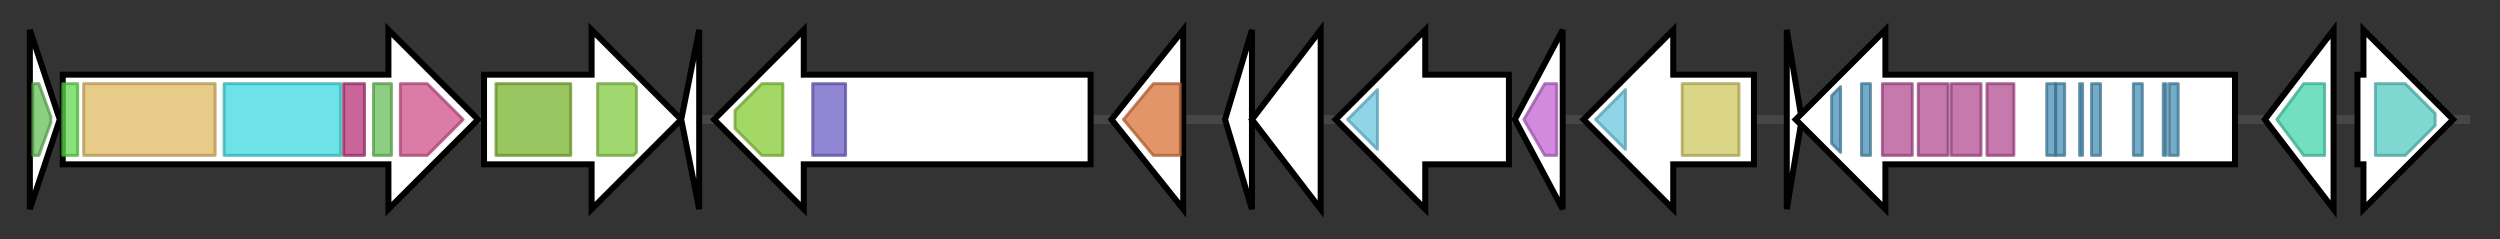 <svg version="1.1" baseProfile="full" xmlns="http://www.w3.org/2000/svg" width="836.7" height="80">
	<rect width="100%" height="100%" fill="#333333" stroke="none"/>
	<g>
		<line x1="10" y1="40.0" x2="826.7" y2="40.0" style="stroke:rgb(70,70,70); stroke-width:3 "/>
		<g>
			<title> (ctg21_1)</title>
			<polygon class=" (ctg21_1)" points="10,10 20,40 10,70" fill="rgb(255,255,255)" fill-opacity="1.0" stroke="rgb(0,0,0)" stroke-width="2"  />
			<g>
				<title>PP-binding (PF00550)
"Phosphopantetheine attachment site"</title>
				<polygon class="PF00550" points="11,28 13,28 17,39 17,41 13,52 11,52" stroke-linejoin="round" width="6" height="24" fill="rgb(103,191,88)" stroke="rgb(82,152,70)" stroke-width="1" opacity="0.75" />
			</g>
		</g>
		<g>
			<title> (ctg21_2)</title>
			<polygon class=" (ctg21_2)" points="21,25 130,25 130,10 160,40 130,70 130,55 21,55" fill="rgb(255,255,255)" fill-opacity="1.0" stroke="rgb(0,0,0)" stroke-width="2"  />
			<g>
				<title>TubC_N (PF18563)
"TubC N-terminal docking domain"</title>
				<rect class="PF18563" x="21" y="28" stroke-linejoin="round" width="5" height="24" fill="rgb(95,217,77)" stroke="rgb(75,173,61)" stroke-width="1" opacity="0.75" />
			</g>
			<g>
				<title>Condensation (PF00668)
"Condensation domain"</title>
				<rect class="PF00668" x="28" y="28" stroke-linejoin="round" width="44" height="24" fill="rgb(224,184,98)" stroke="rgb(179,147,78)" stroke-width="1" opacity="0.75" />
			</g>
			<g>
				<title>AMP-binding (PF00501)
"AMP-binding enzyme"</title>
				<rect class="PF00501" x="75" y="28" stroke-linejoin="round" width="39" height="24" fill="rgb(60,217,223)" stroke="rgb(48,173,178)" stroke-width="1" opacity="0.75" />
			</g>
			<g>
				<title>AMP-binding_C (PF13193)
"AMP-binding enzyme C-terminal domain"</title>
				<rect class="PF13193" x="115" y="28" stroke-linejoin="round" width="7" height="24" fill="rgb(182,50,118)" stroke="rgb(145,39,94)" stroke-width="1" opacity="0.75" />
			</g>
			<g>
				<title>PP-binding (PF00550)
"Phosphopantetheine attachment site"</title>
				<rect class="PF00550" x="125" y="28" stroke-linejoin="round" width="6" height="24" fill="rgb(103,191,88)" stroke="rgb(82,152,70)" stroke-width="1" opacity="0.75" />
			</g>
			<g>
				<title>Thioesterase (PF00975)
"Thioesterase domain"</title>
				<polygon class="PF00975" points="134,28 143,28 155,40 143,52 134,52" stroke-linejoin="round" width="25" height="24" fill="rgb(207,80,138)" stroke="rgb(165,63,110)" stroke-width="1" opacity="0.75" />
			</g>
		</g>
		<g>
			<title> (ctg21_3)</title>
			<polygon class=" (ctg21_3)" points="162,25 198,25 198,10 228,40 198,70 198,55 162,55" fill="rgb(255,255,255)" fill-opacity="1.0" stroke="rgb(0,0,0)" stroke-width="2"  />
			<g>
				<title>ABC_membrane_2 (PF06472)
"ABC transporter transmembrane region 2"</title>
				<rect class="PF06472" x="166" y="28" stroke-linejoin="round" width="25" height="24" fill="rgb(120,179,45)" stroke="rgb(96,143,36)" stroke-width="1" opacity="0.75" />
			</g>
			<g>
				<title>ABC_tran (PF00005)
"ABC transporter"</title>
				<polygon class="PF00005" points="200,28 212,28 213,29 213,51 212,52 200,52" stroke-linejoin="round" width="13" height="24" fill="rgb(129,201,63)" stroke="rgb(103,160,50)" stroke-width="1" opacity="0.75" />
			</g>
		</g>
		<g>
			<title> (ctg21_4)</title>
			<polygon class=" (ctg21_4)" points="228,40 234,10 234,70" fill="rgb(255,255,255)" fill-opacity="1.0" stroke="rgb(0,0,0)" stroke-width="2"  />
		</g>
		<g>
			<title> (ctg21_5)</title>
			<polygon class=" (ctg21_5)" points="365,25 269,25 269,10 239,40 269,70 269,55 365,55" fill="rgb(255,255,255)" fill-opacity="1.0" stroke="rgb(0,0,0)" stroke-width="2"  />
			<g>
				<title>TaqI_C (PF12950)
"TaqI-like C-terminal specificity domain"</title>
				<polygon class="PF12950" points="246,37 255,28 262,28 262,52 255,52 246,43" stroke-linejoin="round" width="16" height="24" fill="rgb(132,203,53)" stroke="rgb(105,162,42)" stroke-width="1" opacity="0.75" />
			</g>
			<g>
				<title>Eco57I (PF07669)
"Eco57I restriction-modification methylase"</title>
				<rect class="PF07669" x="272" y="28" stroke-linejoin="round" width="11" height="24" fill="rgb(107,93,196)" stroke="rgb(85,74,156)" stroke-width="1" opacity="0.75" />
			</g>
		</g>
		<g>
			<title> (ctg21_6)</title>
			<polygon class=" (ctg21_6)" points="372,40 396,10 396,70" fill="rgb(255,255,255)" fill-opacity="1.0" stroke="rgb(0,0,0)" stroke-width="2"  />
			<g>
				<title>DUF1995 (PF09353)
"Domain of unknown function (DUF1995)"</title>
				<polygon class="PF09353" points="376,40 386,28 395,28 395,52 386,52" stroke-linejoin="round" width="20" height="24" fill="rgb(215,113,55)" stroke="rgb(172,90,44)" stroke-width="1" opacity="0.75" />
			</g>
		</g>
		<g>
			<title> (ctg21_7)</title>
			<polygon class=" (ctg21_7)" points="410,40 419,10 419,70" fill="rgb(255,255,255)" fill-opacity="1.0" stroke="rgb(0,0,0)" stroke-width="2"  />
		</g>
		<g>
			<title> (ctg21_8)</title>
			<polygon class=" (ctg21_8)" points="419,40 442,10 442,70" fill="rgb(255,255,255)" fill-opacity="1.0" stroke="rgb(0,0,0)" stroke-width="2"  />
		</g>
		<g>
			<title> (ctg21_9)</title>
			<polygon class=" (ctg21_9)" points="505,25 477,25 477,10 447,40 477,70 477,55 505,55" fill="rgb(255,255,255)" fill-opacity="1.0" stroke="rgb(0,0,0)" stroke-width="2"  />
			<g>
				<title>Flavin_Reduct (PF01613)
"Flavin reductase like domain"</title>
				<polygon class="PF01613" points="451,40 461,30 461,50" stroke-linejoin="round" width="14" height="24" fill="rgb(107,197,222)" stroke="rgb(85,157,177)" stroke-width="1" opacity="0.75" />
			</g>
		</g>
		<g>
			<title> (ctg21_10)</title>
			<polygon class=" (ctg21_10)" points="507,40 523,10 523,70" fill="rgb(255,255,255)" fill-opacity="1.0" stroke="rgb(0,0,0)" stroke-width="2"  />
			<g>
				<title>PsiE (PF06146)
"Phosphate-starvation-inducible E family"</title>
				<polygon class="PF06146" points="510,40 517,28 521,28 521,52 517,52 510,40" stroke-linejoin="round" width="11" height="24" fill="rgb(193,99,211)" stroke="rgb(154,79,168)" stroke-width="1" opacity="0.75" />
			</g>
		</g>
		<g>
			<title> (ctg21_11)</title>
			<polygon class=" (ctg21_11)" points="587,25 560,25 560,10 530,40 560,70 560,55 587,55" fill="rgb(255,255,255)" fill-opacity="1.0" stroke="rgb(0,0,0)" stroke-width="2"  />
			<g>
				<title>Flavin_Reduct (PF01613)
"Flavin reductase like domain"</title>
				<polygon class="PF01613" points="534,40 544,30 544,50" stroke-linejoin="round" width="14" height="24" fill="rgb(107,197,222)" stroke="rgb(85,157,177)" stroke-width="1" opacity="0.75" />
			</g>
			<g>
				<title>Lactamase_B (PF00753)
"Metallo-beta-lactamase superfamily"</title>
				<rect class="PF00753" x="563" y="28" stroke-linejoin="round" width="19" height="24" fill="rgb(206,198,96)" stroke="rgb(164,158,76)" stroke-width="1" opacity="0.75" />
			</g>
		</g>
		<g>
			<title> (ctg21_12)</title>
			<polygon class=" (ctg21_12)" points="598,10 603,40 598,70" fill="rgb(255,255,255)" fill-opacity="1.0" stroke="rgb(0,0,0)" stroke-width="2"  />
		</g>
		<g>
			<title> (ctg21_13)</title>
			<polygon class=" (ctg21_13)" points="748,25 631,25 631,10 601,40 631,70 631,55 748,55" fill="rgb(255,255,255)" fill-opacity="1.0" stroke="rgb(0,0,0)" stroke-width="2"  />
			<g>
				<title>HemolysinCabind (PF00353)
"RTX calcium-binding nonapeptide repeat (4 copies)"</title>
				<polygon class="PF00353" points="613,32 616,29 616,51 613,48" stroke-linejoin="round" width="3" height="24" fill="rgb(73,143,181)" stroke="rgb(58,114,144)" stroke-width="1" opacity="0.75" />
			</g>
			<g>
				<title>HemolysinCabind (PF00353)
"RTX calcium-binding nonapeptide repeat (4 copies)"</title>
				<rect class="PF00353" x="623" y="28" stroke-linejoin="round" width="3" height="24" fill="rgb(73,143,181)" stroke="rgb(58,114,144)" stroke-width="1" opacity="0.75" />
			</g>
			<g>
				<title>Calx-beta (PF03160)
"Calx-beta domain"</title>
				<rect class="PF03160" x="630" y="28" stroke-linejoin="round" width="10" height="24" fill="rgb(179,76,146)" stroke="rgb(143,60,116)" stroke-width="1" opacity="0.75" />
			</g>
			<g>
				<title>Calx-beta (PF03160)
"Calx-beta domain"</title>
				<rect class="PF03160" x="642" y="28" stroke-linejoin="round" width="10" height="24" fill="rgb(179,76,146)" stroke="rgb(143,60,116)" stroke-width="1" opacity="0.75" />
			</g>
			<g>
				<title>Calx-beta (PF03160)
"Calx-beta domain"</title>
				<rect class="PF03160" x="653" y="28" stroke-linejoin="round" width="10" height="24" fill="rgb(179,76,146)" stroke="rgb(143,60,116)" stroke-width="1" opacity="0.75" />
			</g>
			<g>
				<title>Calx-beta (PF03160)
"Calx-beta domain"</title>
				<rect class="PF03160" x="665" y="28" stroke-linejoin="round" width="9" height="24" fill="rgb(179,76,146)" stroke="rgb(143,60,116)" stroke-width="1" opacity="0.75" />
			</g>
			<g>
				<title>HemolysinCabind (PF00353)
"RTX calcium-binding nonapeptide repeat (4 copies)"</title>
				<rect class="PF00353" x="685" y="28" stroke-linejoin="round" width="3" height="24" fill="rgb(73,143,181)" stroke="rgb(58,114,144)" stroke-width="1" opacity="0.75" />
			</g>
			<g>
				<title>HemolysinCabind (PF00353)
"RTX calcium-binding nonapeptide repeat (4 copies)"</title>
				<rect class="PF00353" x="688" y="28" stroke-linejoin="round" width="3" height="24" fill="rgb(73,143,181)" stroke="rgb(58,114,144)" stroke-width="1" opacity="0.75" />
			</g>
			<g>
				<title>HemolysinCabind (PF00353)
"RTX calcium-binding nonapeptide repeat (4 copies)"</title>
				<rect class="PF00353" x="696" y="28" stroke-linejoin="round" width="1" height="24" fill="rgb(73,143,181)" stroke="rgb(58,114,144)" stroke-width="1" opacity="0.75" />
			</g>
			<g>
				<title>HemolysinCabind (PF00353)
"RTX calcium-binding nonapeptide repeat (4 copies)"</title>
				<rect class="PF00353" x="700" y="28" stroke-linejoin="round" width="3" height="24" fill="rgb(73,143,181)" stroke="rgb(58,114,144)" stroke-width="1" opacity="0.75" />
			</g>
			<g>
				<title>HemolysinCabind (PF00353)
"RTX calcium-binding nonapeptide repeat (4 copies)"</title>
				<rect class="PF00353" x="714" y="28" stroke-linejoin="round" width="3" height="24" fill="rgb(73,143,181)" stroke="rgb(58,114,144)" stroke-width="1" opacity="0.75" />
			</g>
			<g>
				<title>HemolysinCabind (PF00353)
"RTX calcium-binding nonapeptide repeat (4 copies)"</title>
				<rect class="PF00353" x="724" y="28" stroke-linejoin="round" width="1" height="24" fill="rgb(73,143,181)" stroke="rgb(58,114,144)" stroke-width="1" opacity="0.75" />
			</g>
			<g>
				<title>HemolysinCabind (PF00353)
"RTX calcium-binding nonapeptide repeat (4 copies)"</title>
				<rect class="PF00353" x="726" y="28" stroke-linejoin="round" width="3" height="24" fill="rgb(73,143,181)" stroke="rgb(58,114,144)" stroke-width="1" opacity="0.75" />
			</g>
		</g>
		<g>
			<title> (ctg21_14)</title>
			<polygon class=" (ctg21_14)" points="758,40 781,10 781,70" fill="rgb(255,255,255)" fill-opacity="1.0" stroke="rgb(0,0,0)" stroke-width="2"  />
			<g>
				<title>tRNA_m1G_MT (PF01746)
"tRNA (Guanine-1)-methyltransferase"</title>
				<polygon class="PF01746" points="762,40 771,28 778,28 778,52 771,52" stroke-linejoin="round" width="19" height="24" fill="rgb(69,212,172)" stroke="rgb(55,169,137)" stroke-width="1" opacity="0.75" />
			</g>
		</g>
		<g>
			<title> (ctg21_15)</title>
			<polygon class=" (ctg21_15)" points="789,25 791,25 791,10 821,40 791,70 791,55 789,55" fill="rgb(255,255,255)" fill-opacity="1.0" stroke="rgb(0,0,0)" stroke-width="2"  />
			<g>
				<title>Peptidase_S51 (PF03575)
"Peptidase family S51"</title>
				<polygon class="PF03575" points="795,28 805,28 815,38 815,42 805,52 795,52" stroke-linejoin="round" width="20" height="24" fill="rgb(84,201,194)" stroke="rgb(67,160,155)" stroke-width="1" opacity="0.75" />
			</g>
		</g>
	</g>
</svg>
